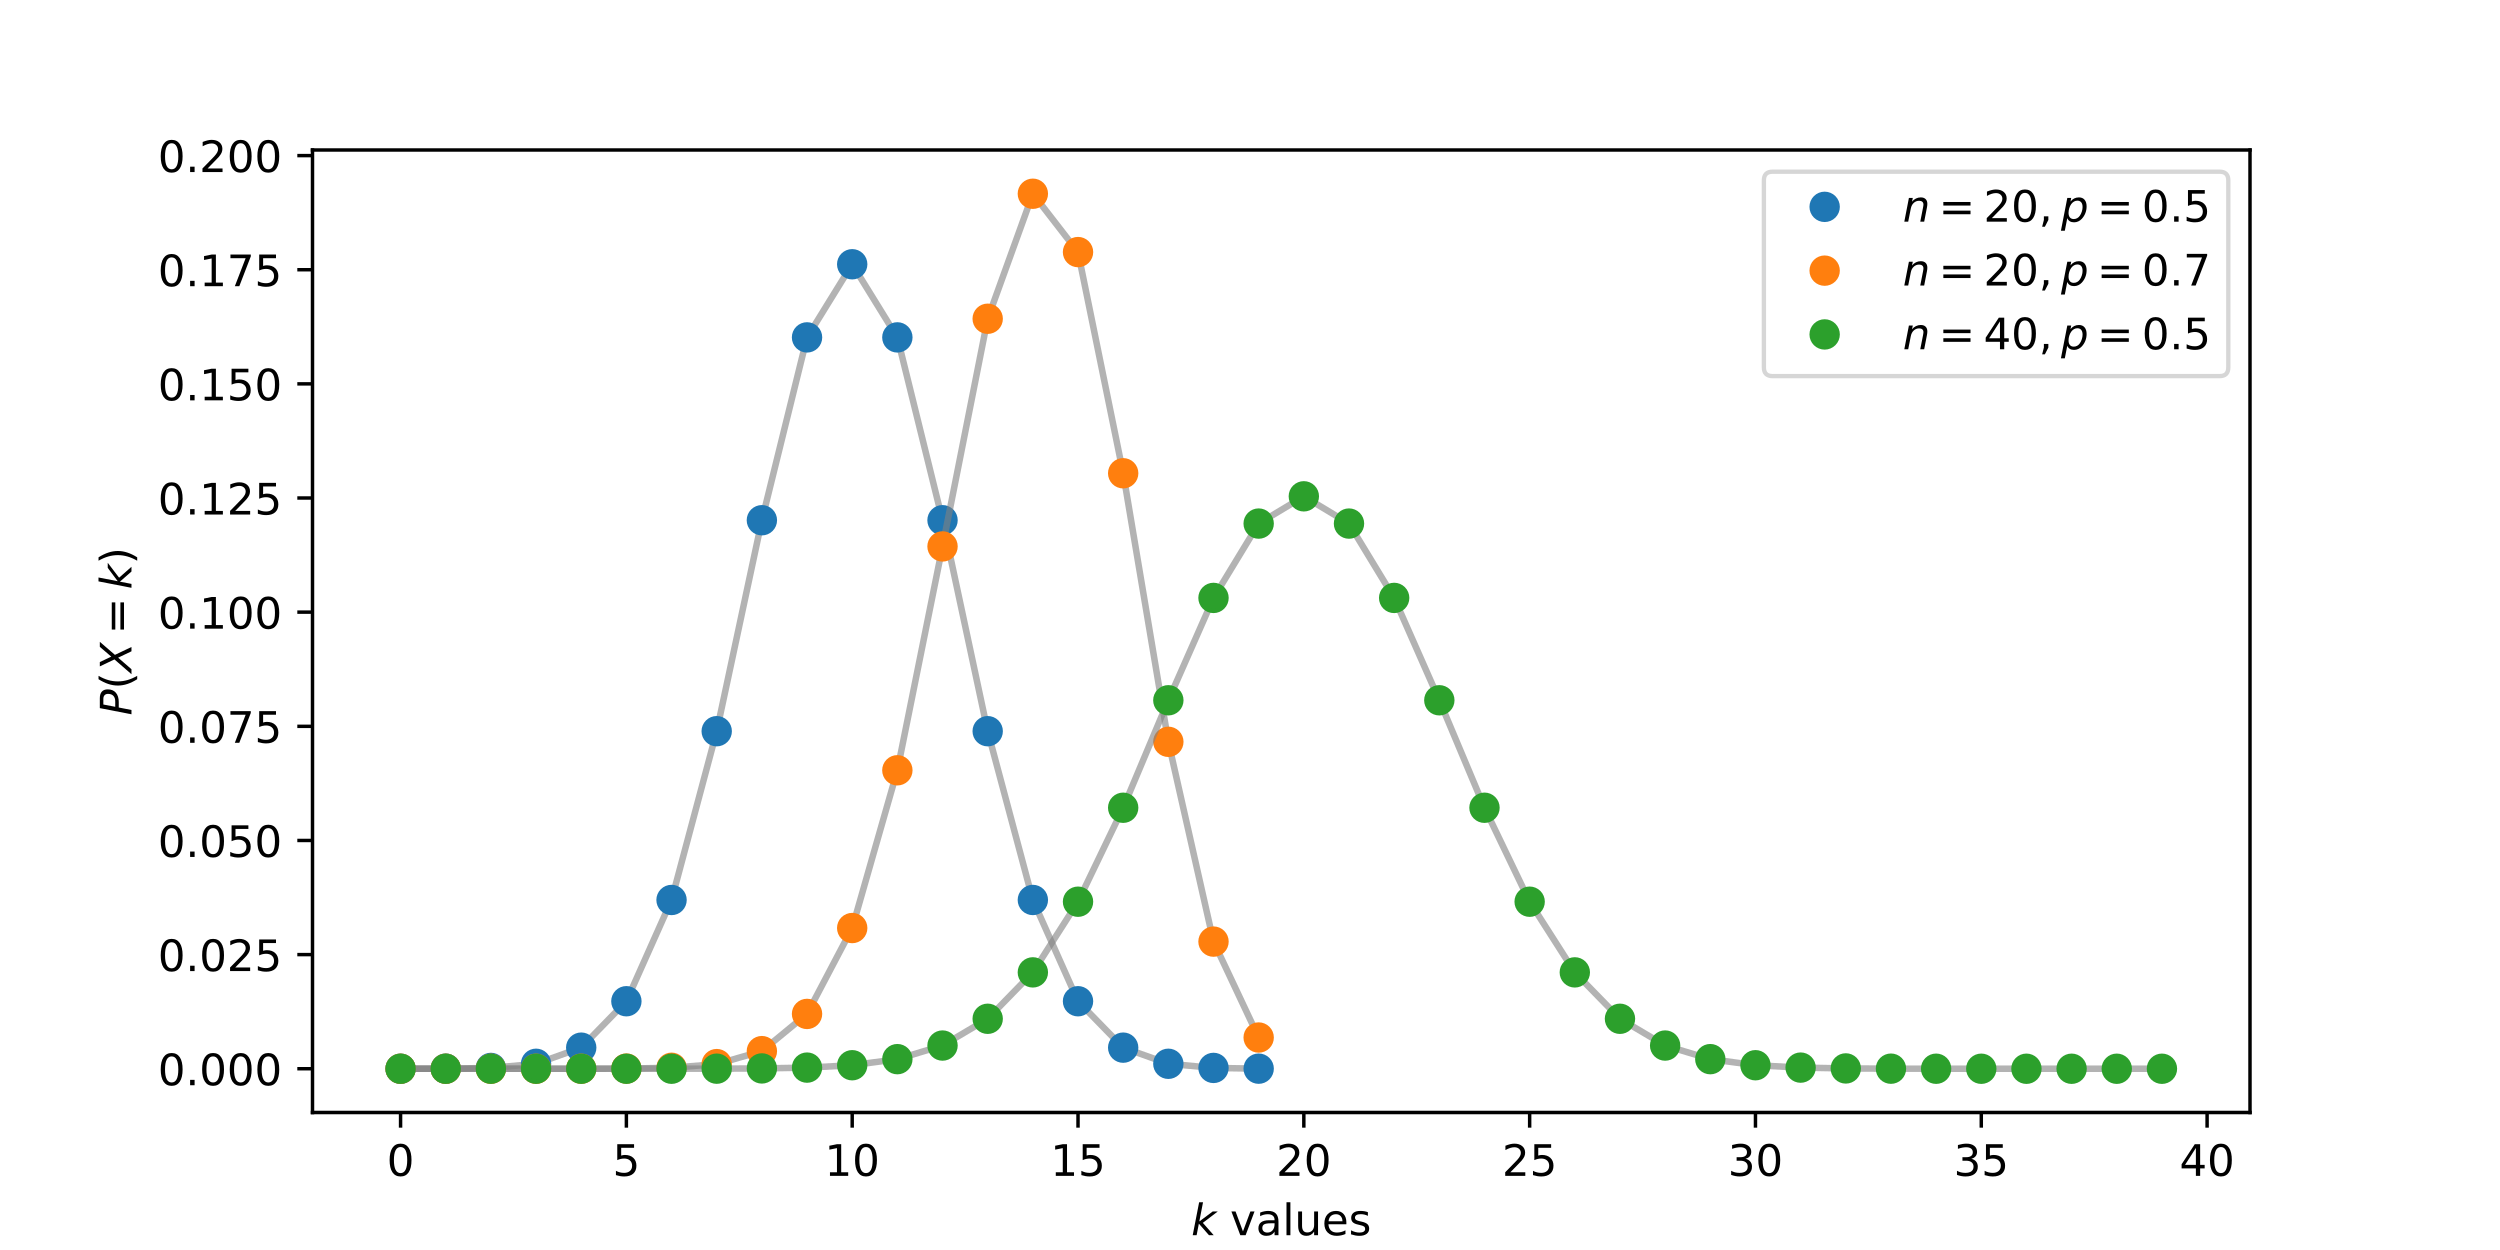<?xml version="1.0" encoding="utf-8" standalone="no"?>
<!DOCTYPE svg PUBLIC "-//W3C//DTD SVG 1.1//EN"
  "http://www.w3.org/Graphics/SVG/1.1/DTD/svg11.dtd">
<!-- Created with matplotlib (http://matplotlib.org/) -->
<svg height="288pt" version="1.1" viewBox="0 0 576 288" width="576pt" xmlns="http://www.w3.org/2000/svg" xmlns:xlink="http://www.w3.org/1999/xlink">
 <defs>
  <style type="text/css">
*{stroke-linecap:butt;stroke-linejoin:round;}
  </style>
 </defs>
 <g id="figure_1">
  <g id="patch_1">
   <path d="M 0 288 
L 576 288 
L 576 0 
L 0 0 
z
" style="fill:#ffffff;"/>
  </g>
  <g id="axes_1">
   <g id="patch_2">
    <path d="M 72 256.32 
L 518.4 256.32 
L 518.4 34.56 
L 72 34.56 
z
" style="fill:#ffffff;"/>
   </g>
   <g id="matplotlib.axis_1">
    <g id="xtick_1">
     <g id="line2d_1">
      <defs>
       <path d="M 0 0 
L 0 3.5 
" id="mda60cb0355" style="stroke:#000000;stroke-width:0.8;"/>
      </defs>
      <g>
       <use style="stroke:#000000;stroke-width:0.8;" x="92.291" xlink:href="#mda60cb0355" y="256.32"/>
      </g>
     </g>
     <g id="text_1">
      <!-- 0 -->
      <defs>
       <path d="M 31.781 66.406 
Q 24.172 66.406 20.328 58.906 
Q 16.5 51.422 16.5 36.375 
Q 16.5 21.391 20.328 13.891 
Q 24.172 6.391 31.781 6.391 
Q 39.453 6.391 43.281 13.891 
Q 47.125 21.391 47.125 36.375 
Q 47.125 51.422 43.281 58.906 
Q 39.453 66.406 31.781 66.406 
z
M 31.781 74.219 
Q 44.047 74.219 50.516 64.516 
Q 56.984 54.828 56.984 36.375 
Q 56.984 17.969 50.516 8.266 
Q 44.047 -1.422 31.781 -1.422 
Q 19.531 -1.422 13.062 8.266 
Q 6.594 17.969 6.594 36.375 
Q 6.594 54.828 13.062 64.516 
Q 19.531 74.219 31.781 74.219 
z
" id="DejaVuSans-30"/>
      </defs>
      <g transform="translate(89.11 270.918)scale(0.1 -0.1)">
       <use xlink:href="#DejaVuSans-30"/>
      </g>
     </g>
    </g>
    <g id="xtick_2">
     <g id="line2d_2">
      <g>
       <use style="stroke:#000000;stroke-width:0.8;" x="144.319" xlink:href="#mda60cb0355" y="256.32"/>
      </g>
     </g>
     <g id="text_2">
      <!-- 5 -->
      <defs>
       <path d="M 10.797 72.906 
L 49.516 72.906 
L 49.516 64.594 
L 19.828 64.594 
L 19.828 46.734 
Q 21.969 47.469 24.109 47.828 
Q 26.266 48.188 28.422 48.188 
Q 40.625 48.188 47.75 41.5 
Q 54.891 34.812 54.891 23.391 
Q 54.891 11.625 47.562 5.094 
Q 40.234 -1.422 26.906 -1.422 
Q 22.312 -1.422 17.547 -0.641 
Q 12.797 0.141 7.719 1.703 
L 7.719 11.625 
Q 12.109 9.234 16.797 8.062 
Q 21.484 6.891 26.703 6.891 
Q 35.156 6.891 40.078 11.328 
Q 45.016 15.766 45.016 23.391 
Q 45.016 31 40.078 35.438 
Q 35.156 39.891 26.703 39.891 
Q 22.75 39.891 18.812 39.016 
Q 14.891 38.141 10.797 36.281 
z
" id="DejaVuSans-35"/>
      </defs>
      <g transform="translate(141.138 270.918)scale(0.1 -0.1)">
       <use xlink:href="#DejaVuSans-35"/>
      </g>
     </g>
    </g>
    <g id="xtick_3">
     <g id="line2d_3">
      <g>
       <use style="stroke:#000000;stroke-width:0.8;" x="196.347" xlink:href="#mda60cb0355" y="256.32"/>
      </g>
     </g>
     <g id="text_3">
      <!-- 10 -->
      <defs>
       <path d="M 12.406 8.297 
L 28.516 8.297 
L 28.516 63.922 
L 10.984 60.406 
L 10.984 69.391 
L 28.422 72.906 
L 38.281 72.906 
L 38.281 8.297 
L 54.391 8.297 
L 54.391 0 
L 12.406 0 
z
" id="DejaVuSans-31"/>
      </defs>
      <g transform="translate(189.984 270.918)scale(0.1 -0.1)">
       <use xlink:href="#DejaVuSans-31"/>
       <use x="63.623" xlink:href="#DejaVuSans-30"/>
      </g>
     </g>
    </g>
    <g id="xtick_4">
     <g id="line2d_4">
      <g>
       <use style="stroke:#000000;stroke-width:0.8;" x="248.375" xlink:href="#mda60cb0355" y="256.32"/>
      </g>
     </g>
     <g id="text_4">
      <!-- 15 -->
      <g transform="translate(242.012 270.918)scale(0.1 -0.1)">
       <use xlink:href="#DejaVuSans-31"/>
       <use x="63.623" xlink:href="#DejaVuSans-35"/>
      </g>
     </g>
    </g>
    <g id="xtick_5">
     <g id="line2d_5">
      <g>
       <use style="stroke:#000000;stroke-width:0.8;" x="300.403" xlink:href="#mda60cb0355" y="256.32"/>
      </g>
     </g>
     <g id="text_5">
      <!-- 20 -->
      <defs>
       <path d="M 19.188 8.297 
L 53.609 8.297 
L 53.609 0 
L 7.328 0 
L 7.328 8.297 
Q 12.938 14.109 22.625 23.891 
Q 32.328 33.688 34.812 36.531 
Q 39.547 41.844 41.422 45.531 
Q 43.312 49.219 43.312 52.781 
Q 43.312 58.594 39.234 62.25 
Q 35.156 65.922 28.609 65.922 
Q 23.969 65.922 18.812 64.312 
Q 13.672 62.703 7.812 59.422 
L 7.812 69.391 
Q 13.766 71.781 18.938 73 
Q 24.125 74.219 28.422 74.219 
Q 39.75 74.219 46.484 68.547 
Q 53.219 62.891 53.219 53.422 
Q 53.219 48.922 51.531 44.891 
Q 49.859 40.875 45.406 35.406 
Q 44.188 33.984 37.641 27.219 
Q 31.109 20.453 19.188 8.297 
z
" id="DejaVuSans-32"/>
      </defs>
      <g transform="translate(294.04 270.918)scale(0.1 -0.1)">
       <use xlink:href="#DejaVuSans-32"/>
       <use x="63.623" xlink:href="#DejaVuSans-30"/>
      </g>
     </g>
    </g>
    <g id="xtick_6">
     <g id="line2d_6">
      <g>
       <use style="stroke:#000000;stroke-width:0.8;" x="352.431" xlink:href="#mda60cb0355" y="256.32"/>
      </g>
     </g>
     <g id="text_6">
      <!-- 25 -->
      <g transform="translate(346.068 270.918)scale(0.1 -0.1)">
       <use xlink:href="#DejaVuSans-32"/>
       <use x="63.623" xlink:href="#DejaVuSans-35"/>
      </g>
     </g>
    </g>
    <g id="xtick_7">
     <g id="line2d_7">
      <g>
       <use style="stroke:#000000;stroke-width:0.8;" x="404.459" xlink:href="#mda60cb0355" y="256.32"/>
      </g>
     </g>
     <g id="text_7">
      <!-- 30 -->
      <defs>
       <path d="M 40.578 39.312 
Q 47.656 37.797 51.625 33 
Q 55.609 28.219 55.609 21.188 
Q 55.609 10.406 48.188 4.484 
Q 40.766 -1.422 27.094 -1.422 
Q 22.516 -1.422 17.656 -0.516 
Q 12.797 0.391 7.625 2.203 
L 7.625 11.719 
Q 11.719 9.328 16.594 8.109 
Q 21.484 6.891 26.812 6.891 
Q 36.078 6.891 40.938 10.547 
Q 45.797 14.203 45.797 21.188 
Q 45.797 27.641 41.281 31.266 
Q 36.766 34.906 28.719 34.906 
L 20.219 34.906 
L 20.219 43.016 
L 29.109 43.016 
Q 36.375 43.016 40.234 45.922 
Q 44.094 48.828 44.094 54.297 
Q 44.094 59.906 40.109 62.906 
Q 36.141 65.922 28.719 65.922 
Q 24.656 65.922 20.016 65.031 
Q 15.375 64.156 9.812 62.312 
L 9.812 71.094 
Q 15.438 72.656 20.344 73.438 
Q 25.25 74.219 29.594 74.219 
Q 40.828 74.219 47.359 69.109 
Q 53.906 64.016 53.906 55.328 
Q 53.906 49.266 50.438 45.094 
Q 46.969 40.922 40.578 39.312 
z
" id="DejaVuSans-33"/>
      </defs>
      <g transform="translate(398.096 270.918)scale(0.1 -0.1)">
       <use xlink:href="#DejaVuSans-33"/>
       <use x="63.623" xlink:href="#DejaVuSans-30"/>
      </g>
     </g>
    </g>
    <g id="xtick_8">
     <g id="line2d_8">
      <g>
       <use style="stroke:#000000;stroke-width:0.8;" x="456.487" xlink:href="#mda60cb0355" y="256.32"/>
      </g>
     </g>
     <g id="text_8">
      <!-- 35 -->
      <g transform="translate(450.124 270.918)scale(0.1 -0.1)">
       <use xlink:href="#DejaVuSans-33"/>
       <use x="63.623" xlink:href="#DejaVuSans-35"/>
      </g>
     </g>
    </g>
    <g id="xtick_9">
     <g id="line2d_9">
      <g>
       <use style="stroke:#000000;stroke-width:0.8;" x="508.515" xlink:href="#mda60cb0355" y="256.32"/>
      </g>
     </g>
     <g id="text_9">
      <!-- 40 -->
      <defs>
       <path d="M 37.797 64.312 
L 12.891 25.391 
L 37.797 25.391 
z
M 35.203 72.906 
L 47.609 72.906 
L 47.609 25.391 
L 58.016 25.391 
L 58.016 17.188 
L 47.609 17.188 
L 47.609 0 
L 37.797 0 
L 37.797 17.188 
L 4.891 17.188 
L 4.891 26.703 
z
" id="DejaVuSans-34"/>
      </defs>
      <g transform="translate(502.152 270.918)scale(0.1 -0.1)">
       <use xlink:href="#DejaVuSans-34"/>
       <use x="63.623" xlink:href="#DejaVuSans-30"/>
      </g>
     </g>
    </g>
    <g id="text_10">
     <!-- $k$ values -->
     <defs>
      <path d="M 18.312 75.984 
L 27.297 75.984 
L 18.703 31.688 
L 49.516 54.688 
L 61.188 54.688 
L 26.812 28.516 
L 51.906 0 
L 41.016 0 
L 17.672 26.703 
L 12.5 0 
L 3.516 0 
z
" id="DejaVuSans-Oblique-6b"/>
      <path id="DejaVuSans-20"/>
      <path d="M 2.984 54.688 
L 12.5 54.688 
L 29.594 8.797 
L 46.688 54.688 
L 56.203 54.688 
L 35.688 0 
L 23.484 0 
z
" id="DejaVuSans-76"/>
      <path d="M 34.281 27.484 
Q 23.391 27.484 19.188 25 
Q 14.984 22.516 14.984 16.5 
Q 14.984 11.719 18.141 8.906 
Q 21.297 6.109 26.703 6.109 
Q 34.188 6.109 38.703 11.406 
Q 43.219 16.703 43.219 25.484 
L 43.219 27.484 
z
M 52.203 31.203 
L 52.203 0 
L 43.219 0 
L 43.219 8.297 
Q 40.141 3.328 35.547 0.953 
Q 30.953 -1.422 24.312 -1.422 
Q 15.922 -1.422 10.953 3.297 
Q 6 8.016 6 15.922 
Q 6 25.141 12.172 29.828 
Q 18.359 34.516 30.609 34.516 
L 43.219 34.516 
L 43.219 35.406 
Q 43.219 41.609 39.141 45 
Q 35.062 48.391 27.688 48.391 
Q 23 48.391 18.547 47.266 
Q 14.109 46.141 10.016 43.891 
L 10.016 52.203 
Q 14.938 54.109 19.578 55.047 
Q 24.219 56 28.609 56 
Q 40.484 56 46.344 49.844 
Q 52.203 43.703 52.203 31.203 
z
" id="DejaVuSans-61"/>
      <path d="M 9.422 75.984 
L 18.406 75.984 
L 18.406 0 
L 9.422 0 
z
" id="DejaVuSans-6c"/>
      <path d="M 8.5 21.578 
L 8.5 54.688 
L 17.484 54.688 
L 17.484 21.922 
Q 17.484 14.156 20.5 10.266 
Q 23.531 6.391 29.594 6.391 
Q 36.859 6.391 41.078 11.031 
Q 45.312 15.672 45.312 23.688 
L 45.312 54.688 
L 54.297 54.688 
L 54.297 0 
L 45.312 0 
L 45.312 8.406 
Q 42.047 3.422 37.719 1 
Q 33.406 -1.422 27.688 -1.422 
Q 18.266 -1.422 13.375 4.438 
Q 8.5 10.297 8.5 21.578 
z
M 31.109 56 
z
" id="DejaVuSans-75"/>
      <path d="M 56.203 29.594 
L 56.203 25.203 
L 14.891 25.203 
Q 15.484 15.922 20.484 11.062 
Q 25.484 6.203 34.422 6.203 
Q 39.594 6.203 44.453 7.469 
Q 49.312 8.734 54.109 11.281 
L 54.109 2.781 
Q 49.266 0.734 44.188 -0.344 
Q 39.109 -1.422 33.891 -1.422 
Q 20.797 -1.422 13.156 6.188 
Q 5.516 13.812 5.516 26.812 
Q 5.516 40.234 12.766 48.109 
Q 20.016 56 32.328 56 
Q 43.359 56 49.781 48.891 
Q 56.203 41.797 56.203 29.594 
z
M 47.219 32.234 
Q 47.125 39.594 43.094 43.984 
Q 39.062 48.391 32.422 48.391 
Q 24.906 48.391 20.391 44.141 
Q 15.875 39.891 15.188 32.172 
z
" id="DejaVuSans-65"/>
      <path d="M 44.281 53.078 
L 44.281 44.578 
Q 40.484 46.531 36.375 47.5 
Q 32.281 48.484 27.875 48.484 
Q 21.188 48.484 17.844 46.438 
Q 14.5 44.391 14.5 40.281 
Q 14.5 37.156 16.891 35.375 
Q 19.281 33.594 26.516 31.984 
L 29.594 31.297 
Q 39.156 29.25 43.188 25.516 
Q 47.219 21.781 47.219 15.094 
Q 47.219 7.469 41.188 3.016 
Q 35.156 -1.422 24.609 -1.422 
Q 20.219 -1.422 15.453 -0.562 
Q 10.688 0.297 5.422 2 
L 5.422 11.281 
Q 10.406 8.688 15.234 7.391 
Q 20.062 6.109 24.812 6.109 
Q 31.156 6.109 34.562 8.281 
Q 37.984 10.453 37.984 14.406 
Q 37.984 18.062 35.516 20.016 
Q 33.062 21.969 24.703 23.781 
L 21.578 24.516 
Q 13.234 26.266 9.516 29.906 
Q 5.812 33.547 5.812 39.891 
Q 5.812 47.609 11.281 51.797 
Q 16.75 56 26.812 56 
Q 31.781 56 36.172 55.266 
Q 40.578 54.547 44.281 53.078 
z
" id="DejaVuSans-73"/>
     </defs>
     <g transform="translate(274.45 284.597)scale(0.1 -0.1)">
      <use transform="translate(0 0.016)" xlink:href="#DejaVuSans-Oblique-6b"/>
      <use transform="translate(57.91 0.016)" xlink:href="#DejaVuSans-20"/>
      <use transform="translate(89.697 0.016)" xlink:href="#DejaVuSans-76"/>
      <use transform="translate(148.877 0.016)" xlink:href="#DejaVuSans-61"/>
      <use transform="translate(210.156 0.016)" xlink:href="#DejaVuSans-6c"/>
      <use transform="translate(237.939 0.016)" xlink:href="#DejaVuSans-75"/>
      <use transform="translate(301.318 0.016)" xlink:href="#DejaVuSans-65"/>
      <use transform="translate(362.842 0.016)" xlink:href="#DejaVuSans-73"/>
     </g>
    </g>
   </g>
   <g id="matplotlib.axis_2">
    <g id="ytick_1">
     <g id="line2d_10">
      <defs>
       <path d="M 0 0 
L -3.5 0 
" id="ma9cf68b242" style="stroke:#000000;stroke-width:0.8;"/>
      </defs>
      <g>
       <use style="stroke:#000000;stroke-width:0.8;" x="72" xlink:href="#ma9cf68b242" y="246.24"/>
      </g>
     </g>
     <g id="text_11">
      <!-- 0.000 -->
      <defs>
       <path d="M 10.688 12.406 
L 21 12.406 
L 21 0 
L 10.688 0 
z
" id="DejaVuSans-2e"/>
      </defs>
      <g transform="translate(36.372 250.039)scale(0.1 -0.1)">
       <use xlink:href="#DejaVuSans-30"/>
       <use x="63.623" xlink:href="#DejaVuSans-2e"/>
       <use x="95.41" xlink:href="#DejaVuSans-30"/>
       <use x="159.033" xlink:href="#DejaVuSans-30"/>
       <use x="222.656" xlink:href="#DejaVuSans-30"/>
      </g>
     </g>
    </g>
    <g id="ytick_2">
     <g id="line2d_11">
      <g>
       <use style="stroke:#000000;stroke-width:0.8;" x="72" xlink:href="#ma9cf68b242" y="219.941"/>
      </g>
     </g>
     <g id="text_12">
      <!-- 0.025 -->
      <g transform="translate(36.372 223.74)scale(0.1 -0.1)">
       <use xlink:href="#DejaVuSans-30"/>
       <use x="63.623" xlink:href="#DejaVuSans-2e"/>
       <use x="95.41" xlink:href="#DejaVuSans-30"/>
       <use x="159.033" xlink:href="#DejaVuSans-32"/>
       <use x="222.656" xlink:href="#DejaVuSans-35"/>
      </g>
     </g>
    </g>
    <g id="ytick_3">
     <g id="line2d_12">
      <g>
       <use style="stroke:#000000;stroke-width:0.8;" x="72" xlink:href="#ma9cf68b242" y="193.641"/>
      </g>
     </g>
     <g id="text_13">
      <!-- 0.050 -->
      <g transform="translate(36.372 197.44)scale(0.1 -0.1)">
       <use xlink:href="#DejaVuSans-30"/>
       <use x="63.623" xlink:href="#DejaVuSans-2e"/>
       <use x="95.41" xlink:href="#DejaVuSans-30"/>
       <use x="159.033" xlink:href="#DejaVuSans-35"/>
       <use x="222.656" xlink:href="#DejaVuSans-30"/>
      </g>
     </g>
    </g>
    <g id="ytick_4">
     <g id="line2d_13">
      <g>
       <use style="stroke:#000000;stroke-width:0.8;" x="72" xlink:href="#ma9cf68b242" y="167.342"/>
      </g>
     </g>
     <g id="text_14">
      <!-- 0.075 -->
      <defs>
       <path d="M 8.203 72.906 
L 55.078 72.906 
L 55.078 68.703 
L 28.609 0 
L 18.312 0 
L 43.219 64.594 
L 8.203 64.594 
z
" id="DejaVuSans-37"/>
      </defs>
      <g transform="translate(36.372 171.141)scale(0.1 -0.1)">
       <use xlink:href="#DejaVuSans-30"/>
       <use x="63.623" xlink:href="#DejaVuSans-2e"/>
       <use x="95.41" xlink:href="#DejaVuSans-30"/>
       <use x="159.033" xlink:href="#DejaVuSans-37"/>
       <use x="222.656" xlink:href="#DejaVuSans-35"/>
      </g>
     </g>
    </g>
    <g id="ytick_5">
     <g id="line2d_14">
      <g>
       <use style="stroke:#000000;stroke-width:0.8;" x="72" xlink:href="#ma9cf68b242" y="141.042"/>
      </g>
     </g>
     <g id="text_15">
      <!-- 0.100 -->
      <g transform="translate(36.372 144.841)scale(0.1 -0.1)">
       <use xlink:href="#DejaVuSans-30"/>
       <use x="63.623" xlink:href="#DejaVuSans-2e"/>
       <use x="95.41" xlink:href="#DejaVuSans-31"/>
       <use x="159.033" xlink:href="#DejaVuSans-30"/>
       <use x="222.656" xlink:href="#DejaVuSans-30"/>
      </g>
     </g>
    </g>
    <g id="ytick_6">
     <g id="line2d_15">
      <g>
       <use style="stroke:#000000;stroke-width:0.8;" x="72" xlink:href="#ma9cf68b242" y="114.743"/>
      </g>
     </g>
     <g id="text_16">
      <!-- 0.125 -->
      <g transform="translate(36.372 118.542)scale(0.1 -0.1)">
       <use xlink:href="#DejaVuSans-30"/>
       <use x="63.623" xlink:href="#DejaVuSans-2e"/>
       <use x="95.41" xlink:href="#DejaVuSans-31"/>
       <use x="159.033" xlink:href="#DejaVuSans-32"/>
       <use x="222.656" xlink:href="#DejaVuSans-35"/>
      </g>
     </g>
    </g>
    <g id="ytick_7">
     <g id="line2d_16">
      <g>
       <use style="stroke:#000000;stroke-width:0.8;" x="72" xlink:href="#ma9cf68b242" y="88.443"/>
      </g>
     </g>
     <g id="text_17">
      <!-- 0.150 -->
      <g transform="translate(36.372 92.243)scale(0.1 -0.1)">
       <use xlink:href="#DejaVuSans-30"/>
       <use x="63.623" xlink:href="#DejaVuSans-2e"/>
       <use x="95.41" xlink:href="#DejaVuSans-31"/>
       <use x="159.033" xlink:href="#DejaVuSans-35"/>
       <use x="222.656" xlink:href="#DejaVuSans-30"/>
      </g>
     </g>
    </g>
    <g id="ytick_8">
     <g id="line2d_17">
      <g>
       <use style="stroke:#000000;stroke-width:0.8;" x="72" xlink:href="#ma9cf68b242" y="62.144"/>
      </g>
     </g>
     <g id="text_18">
      <!-- 0.175 -->
      <g transform="translate(36.372 65.943)scale(0.1 -0.1)">
       <use xlink:href="#DejaVuSans-30"/>
       <use x="63.623" xlink:href="#DejaVuSans-2e"/>
       <use x="95.41" xlink:href="#DejaVuSans-31"/>
       <use x="159.033" xlink:href="#DejaVuSans-37"/>
       <use x="222.656" xlink:href="#DejaVuSans-35"/>
      </g>
     </g>
    </g>
    <g id="ytick_9">
     <g id="line2d_18">
      <g>
       <use style="stroke:#000000;stroke-width:0.8;" x="72" xlink:href="#ma9cf68b242" y="35.844"/>
      </g>
     </g>
     <g id="text_19">
      <!-- 0.200 -->
      <g transform="translate(36.372 39.644)scale(0.1 -0.1)">
       <use xlink:href="#DejaVuSans-30"/>
       <use x="63.623" xlink:href="#DejaVuSans-2e"/>
       <use x="95.41" xlink:href="#DejaVuSans-32"/>
       <use x="159.033" xlink:href="#DejaVuSans-30"/>
       <use x="222.656" xlink:href="#DejaVuSans-30"/>
      </g>
     </g>
    </g>
    <g id="text_20">
     <!-- $P(X=k)$ -->
     <defs>
      <path d="M 16.891 72.906 
L 39.703 72.906 
Q 49.656 72.906 54.875 68.266 
Q 60.109 63.625 60.109 54.688 
Q 60.109 42.672 52.391 35.984 
Q 44.672 29.297 30.719 29.297 
L 18.312 29.297 
L 12.594 0 
L 2.688 0 
z
M 25.203 64.797 
L 19.922 37.406 
L 32.328 37.406 
Q 40.719 37.406 45.203 41.703 
Q 49.703 46 49.703 54 
Q 49.703 59.125 46.656 61.953 
Q 43.609 64.797 38.094 64.797 
z
" id="DejaVuSans-Oblique-50"/>
      <path d="M 31 75.875 
Q 24.469 64.656 21.281 53.656 
Q 18.109 42.672 18.109 31.391 
Q 18.109 20.125 21.312 9.062 
Q 24.516 -2 31 -13.188 
L 23.188 -13.188 
Q 15.875 -1.703 12.234 9.375 
Q 8.594 20.453 8.594 31.391 
Q 8.594 42.281 12.203 53.312 
Q 15.828 64.359 23.188 75.875 
z
" id="DejaVuSans-28"/>
      <path d="M 13.719 72.906 
L 23.688 72.906 
L 36.188 46.578 
L 58.797 72.906 
L 70.312 72.906 
L 40.281 38.094 
L 58.406 0 
L 48.484 0 
L 33.797 30.719 
L 7.172 0 
L -4.297 0 
L 29.781 39.203 
z
" id="DejaVuSans-Oblique-58"/>
      <path d="M 10.594 45.406 
L 73.188 45.406 
L 73.188 37.203 
L 10.594 37.203 
z
M 10.594 25.484 
L 73.188 25.484 
L 73.188 17.188 
L 10.594 17.188 
z
" id="DejaVuSans-3d"/>
      <path d="M 8.016 75.875 
L 15.828 75.875 
Q 23.141 64.359 26.781 53.312 
Q 30.422 42.281 30.422 31.391 
Q 30.422 20.453 26.781 9.375 
Q 23.141 -1.703 15.828 -13.188 
L 8.016 -13.188 
Q 14.5 -2 17.703 9.062 
Q 20.906 20.125 20.906 31.391 
Q 20.906 42.672 17.703 53.656 
Q 14.5 64.656 8.016 75.875 
z
" id="DejaVuSans-29"/>
     </defs>
     <g transform="translate(30.292 164.84)rotate(-90)scale(0.1 -0.1)">
      <use transform="translate(0 0.016)" xlink:href="#DejaVuSans-Oblique-50"/>
      <use transform="translate(60.303 0.016)" xlink:href="#DejaVuSans-28"/>
      <use transform="translate(99.316 0.016)" xlink:href="#DejaVuSans-Oblique-58"/>
      <use transform="translate(187.305 0.016)" xlink:href="#DejaVuSans-3d"/>
      <use transform="translate(290.576 0.016)" xlink:href="#DejaVuSans-Oblique-6b"/>
      <use transform="translate(348.486 0.016)" xlink:href="#DejaVuSans-29"/>
     </g>
    </g>
   </g>
   <g id="line2d_19">
    <path clip-path="url(#p79bd300300)" d="M 92.291 246.239 
L 102.697 246.22 
L 113.102 246.049 
L 123.508 245.096 
L 133.913 241.379 
L 144.319 230.686 
L 154.724 207.354 
L 165.13 168.468 
L 175.536 119.861 
L 185.941 77.735 
L 196.347 60.885 
L 206.752 77.735 
L 217.158 119.861 
L 227.564 168.468 
L 237.969 207.354 
L 248.375 230.686 
L 258.78 241.379 
L 269.186 245.096 
L 279.592 246.049 
L 289.997 246.22 
" style="fill:none;opacity:0.6;stroke:#808080;stroke-linecap:square;stroke-width:1.5;"/>
   </g>
   <g id="line2d_20">
    <defs>
     <path d="M 0 3 
C 0.796 3 1.559 2.684 2.121 2.121 
C 2.684 1.559 3 0.796 3 0 
C 3 -0.796 2.684 -1.559 2.121 -2.121 
C 1.559 -2.684 0.796 -3 0 -3 
C -0.796 -3 -1.559 -2.684 -2.121 -2.121 
C -2.684 -1.559 -3 -0.796 -3 0 
C -3 0.796 -2.684 1.559 -2.121 2.121 
C -1.559 2.684 -0.796 3 0 3 
z
" id="mcdd8f1f9dd" style="stroke:#1f77b4;"/>
    </defs>
    <g clip-path="url(#p79bd300300)">
     <use style="fill:#1f77b4;stroke:#1f77b4;" x="92.291" xlink:href="#mcdd8f1f9dd" y="246.239"/>
     <use style="fill:#1f77b4;stroke:#1f77b4;" x="102.697" xlink:href="#mcdd8f1f9dd" y="246.22"/>
     <use style="fill:#1f77b4;stroke:#1f77b4;" x="113.102" xlink:href="#mcdd8f1f9dd" y="246.049"/>
     <use style="fill:#1f77b4;stroke:#1f77b4;" x="123.508" xlink:href="#mcdd8f1f9dd" y="245.096"/>
     <use style="fill:#1f77b4;stroke:#1f77b4;" x="133.913" xlink:href="#mcdd8f1f9dd" y="241.379"/>
     <use style="fill:#1f77b4;stroke:#1f77b4;" x="144.319" xlink:href="#mcdd8f1f9dd" y="230.686"/>
     <use style="fill:#1f77b4;stroke:#1f77b4;" x="154.724" xlink:href="#mcdd8f1f9dd" y="207.354"/>
     <use style="fill:#1f77b4;stroke:#1f77b4;" x="165.13" xlink:href="#mcdd8f1f9dd" y="168.468"/>
     <use style="fill:#1f77b4;stroke:#1f77b4;" x="175.536" xlink:href="#mcdd8f1f9dd" y="119.861"/>
     <use style="fill:#1f77b4;stroke:#1f77b4;" x="185.941" xlink:href="#mcdd8f1f9dd" y="77.735"/>
     <use style="fill:#1f77b4;stroke:#1f77b4;" x="196.347" xlink:href="#mcdd8f1f9dd" y="60.885"/>
     <use style="fill:#1f77b4;stroke:#1f77b4;" x="206.752" xlink:href="#mcdd8f1f9dd" y="77.735"/>
     <use style="fill:#1f77b4;stroke:#1f77b4;" x="217.158" xlink:href="#mcdd8f1f9dd" y="119.861"/>
     <use style="fill:#1f77b4;stroke:#1f77b4;" x="227.564" xlink:href="#mcdd8f1f9dd" y="168.468"/>
     <use style="fill:#1f77b4;stroke:#1f77b4;" x="237.969" xlink:href="#mcdd8f1f9dd" y="207.354"/>
     <use style="fill:#1f77b4;stroke:#1f77b4;" x="248.375" xlink:href="#mcdd8f1f9dd" y="230.686"/>
     <use style="fill:#1f77b4;stroke:#1f77b4;" x="258.78" xlink:href="#mcdd8f1f9dd" y="241.379"/>
     <use style="fill:#1f77b4;stroke:#1f77b4;" x="269.186" xlink:href="#mcdd8f1f9dd" y="245.096"/>
     <use style="fill:#1f77b4;stroke:#1f77b4;" x="279.592" xlink:href="#mcdd8f1f9dd" y="246.049"/>
     <use style="fill:#1f77b4;stroke:#1f77b4;" x="289.997" xlink:href="#mcdd8f1f9dd" y="246.22"/>
    </g>
   </g>
   <g id="line2d_21">
    <path clip-path="url(#p79bd300300)" d="M 92.291 246.24 
L 102.697 246.24 
L 113.102 246.24 
L 123.508 246.239 
L 133.913 246.235 
L 144.319 246.201 
L 154.724 246.011 
L 165.13 245.169 
L 175.536 242.18 
L 185.941 233.609 
L 196.347 213.821 
L 206.752 177.473 
L 217.158 125.897 
L 227.564 73.44 
L 237.969 44.64 
L 248.375 58.08 
L 258.78 109.04 
L 269.186 170.915 
L 279.592 216.947 
L 289.997 239.045 
" style="fill:none;opacity:0.6;stroke:#808080;stroke-linecap:square;stroke-width:1.5;"/>
   </g>
   <g id="line2d_22">
    <defs>
     <path d="M 0 3 
C 0.796 3 1.559 2.684 2.121 2.121 
C 2.684 1.559 3 0.796 3 0 
C 3 -0.796 2.684 -1.559 2.121 -2.121 
C 1.559 -2.684 0.796 -3 0 -3 
C -0.796 -3 -1.559 -2.684 -2.121 -2.121 
C -2.684 -1.559 -3 -0.796 -3 0 
C -3 0.796 -2.684 1.559 -2.121 2.121 
C -1.559 2.684 -0.796 3 0 3 
z
" id="m7a26e45958" style="stroke:#ff7f0e;"/>
    </defs>
    <g clip-path="url(#p79bd300300)">
     <use style="fill:#ff7f0e;stroke:#ff7f0e;" x="92.291" xlink:href="#m7a26e45958" y="246.24"/>
     <use style="fill:#ff7f0e;stroke:#ff7f0e;" x="102.697" xlink:href="#m7a26e45958" y="246.24"/>
     <use style="fill:#ff7f0e;stroke:#ff7f0e;" x="113.102" xlink:href="#m7a26e45958" y="246.24"/>
     <use style="fill:#ff7f0e;stroke:#ff7f0e;" x="123.508" xlink:href="#m7a26e45958" y="246.239"/>
     <use style="fill:#ff7f0e;stroke:#ff7f0e;" x="133.913" xlink:href="#m7a26e45958" y="246.235"/>
     <use style="fill:#ff7f0e;stroke:#ff7f0e;" x="144.319" xlink:href="#m7a26e45958" y="246.201"/>
     <use style="fill:#ff7f0e;stroke:#ff7f0e;" x="154.724" xlink:href="#m7a26e45958" y="246.011"/>
     <use style="fill:#ff7f0e;stroke:#ff7f0e;" x="165.13" xlink:href="#m7a26e45958" y="245.169"/>
     <use style="fill:#ff7f0e;stroke:#ff7f0e;" x="175.536" xlink:href="#m7a26e45958" y="242.18"/>
     <use style="fill:#ff7f0e;stroke:#ff7f0e;" x="185.941" xlink:href="#m7a26e45958" y="233.609"/>
     <use style="fill:#ff7f0e;stroke:#ff7f0e;" x="196.347" xlink:href="#m7a26e45958" y="213.821"/>
     <use style="fill:#ff7f0e;stroke:#ff7f0e;" x="206.752" xlink:href="#m7a26e45958" y="177.473"/>
     <use style="fill:#ff7f0e;stroke:#ff7f0e;" x="217.158" xlink:href="#m7a26e45958" y="125.897"/>
     <use style="fill:#ff7f0e;stroke:#ff7f0e;" x="227.564" xlink:href="#m7a26e45958" y="73.44"/>
     <use style="fill:#ff7f0e;stroke:#ff7f0e;" x="237.969" xlink:href="#m7a26e45958" y="44.64"/>
     <use style="fill:#ff7f0e;stroke:#ff7f0e;" x="248.375" xlink:href="#m7a26e45958" y="58.08"/>
     <use style="fill:#ff7f0e;stroke:#ff7f0e;" x="258.78" xlink:href="#m7a26e45958" y="109.04"/>
     <use style="fill:#ff7f0e;stroke:#ff7f0e;" x="269.186" xlink:href="#m7a26e45958" y="170.915"/>
     <use style="fill:#ff7f0e;stroke:#ff7f0e;" x="279.592" xlink:href="#m7a26e45958" y="216.947"/>
     <use style="fill:#ff7f0e;stroke:#ff7f0e;" x="289.997" xlink:href="#m7a26e45958" y="239.045"/>
    </g>
   </g>
   <g id="line2d_23">
    <path clip-path="url(#p79bd300300)" d="M 92.291 246.24 
L 102.697 246.24 
L 113.102 246.24 
L 123.508 246.24 
L 133.913 246.24 
L 144.319 246.239 
L 154.724 246.236 
L 165.13 246.222 
L 175.536 246.166 
L 185.941 245.978 
L 196.347 245.429 
L 206.752 244.028 
L 217.158 240.895 
L 227.564 234.727 
L 237.969 224.036 
L 248.375 207.754 
L 258.78 186.105 
L 269.186 161.344 
L 279.592 137.761 
L 289.997 120.633 
L 300.403 114.353 
L 310.808 120.633 
L 321.214 137.761 
L 331.62 161.344 
L 342.025 186.105 
L 352.431 207.754 
L 362.836 224.036 
L 373.242 234.727 
L 383.648 240.895 
L 394.053 244.028 
L 404.459 245.429 
L 414.864 245.978 
L 425.27 246.166 
L 435.676 246.222 
L 446.081 246.236 
L 456.487 246.239 
L 466.892 246.24 
L 477.298 246.24 
L 487.703 246.24 
L 498.109 246.24 
" style="fill:none;opacity:0.6;stroke:#808080;stroke-linecap:square;stroke-width:1.5;"/>
   </g>
   <g id="line2d_24">
    <defs>
     <path d="M 0 3 
C 0.796 3 1.559 2.684 2.121 2.121 
C 2.684 1.559 3 0.796 3 0 
C 3 -0.796 2.684 -1.559 2.121 -2.121 
C 1.559 -2.684 0.796 -3 0 -3 
C -0.796 -3 -1.559 -2.684 -2.121 -2.121 
C -2.684 -1.559 -3 -0.796 -3 0 
C -3 0.796 -2.684 1.559 -2.121 2.121 
C -1.559 2.684 -0.796 3 0 3 
z
" id="m1a31a8e3f9" style="stroke:#2ca02c;"/>
    </defs>
    <g clip-path="url(#p79bd300300)">
     <use style="fill:#2ca02c;stroke:#2ca02c;" x="92.291" xlink:href="#m1a31a8e3f9" y="246.24"/>
     <use style="fill:#2ca02c;stroke:#2ca02c;" x="102.697" xlink:href="#m1a31a8e3f9" y="246.24"/>
     <use style="fill:#2ca02c;stroke:#2ca02c;" x="113.102" xlink:href="#m1a31a8e3f9" y="246.24"/>
     <use style="fill:#2ca02c;stroke:#2ca02c;" x="123.508" xlink:href="#m1a31a8e3f9" y="246.24"/>
     <use style="fill:#2ca02c;stroke:#2ca02c;" x="133.913" xlink:href="#m1a31a8e3f9" y="246.24"/>
     <use style="fill:#2ca02c;stroke:#2ca02c;" x="144.319" xlink:href="#m1a31a8e3f9" y="246.239"/>
     <use style="fill:#2ca02c;stroke:#2ca02c;" x="154.724" xlink:href="#m1a31a8e3f9" y="246.236"/>
     <use style="fill:#2ca02c;stroke:#2ca02c;" x="165.13" xlink:href="#m1a31a8e3f9" y="246.222"/>
     <use style="fill:#2ca02c;stroke:#2ca02c;" x="175.536" xlink:href="#m1a31a8e3f9" y="246.166"/>
     <use style="fill:#2ca02c;stroke:#2ca02c;" x="185.941" xlink:href="#m1a31a8e3f9" y="245.978"/>
     <use style="fill:#2ca02c;stroke:#2ca02c;" x="196.347" xlink:href="#m1a31a8e3f9" y="245.429"/>
     <use style="fill:#2ca02c;stroke:#2ca02c;" x="206.752" xlink:href="#m1a31a8e3f9" y="244.028"/>
     <use style="fill:#2ca02c;stroke:#2ca02c;" x="217.158" xlink:href="#m1a31a8e3f9" y="240.895"/>
     <use style="fill:#2ca02c;stroke:#2ca02c;" x="227.564" xlink:href="#m1a31a8e3f9" y="234.727"/>
     <use style="fill:#2ca02c;stroke:#2ca02c;" x="237.969" xlink:href="#m1a31a8e3f9" y="224.036"/>
     <use style="fill:#2ca02c;stroke:#2ca02c;" x="248.375" xlink:href="#m1a31a8e3f9" y="207.754"/>
     <use style="fill:#2ca02c;stroke:#2ca02c;" x="258.78" xlink:href="#m1a31a8e3f9" y="186.105"/>
     <use style="fill:#2ca02c;stroke:#2ca02c;" x="269.186" xlink:href="#m1a31a8e3f9" y="161.344"/>
     <use style="fill:#2ca02c;stroke:#2ca02c;" x="279.592" xlink:href="#m1a31a8e3f9" y="137.761"/>
     <use style="fill:#2ca02c;stroke:#2ca02c;" x="289.997" xlink:href="#m1a31a8e3f9" y="120.633"/>
     <use style="fill:#2ca02c;stroke:#2ca02c;" x="300.403" xlink:href="#m1a31a8e3f9" y="114.353"/>
     <use style="fill:#2ca02c;stroke:#2ca02c;" x="310.808" xlink:href="#m1a31a8e3f9" y="120.633"/>
     <use style="fill:#2ca02c;stroke:#2ca02c;" x="321.214" xlink:href="#m1a31a8e3f9" y="137.761"/>
     <use style="fill:#2ca02c;stroke:#2ca02c;" x="331.62" xlink:href="#m1a31a8e3f9" y="161.344"/>
     <use style="fill:#2ca02c;stroke:#2ca02c;" x="342.025" xlink:href="#m1a31a8e3f9" y="186.105"/>
     <use style="fill:#2ca02c;stroke:#2ca02c;" x="352.431" xlink:href="#m1a31a8e3f9" y="207.754"/>
     <use style="fill:#2ca02c;stroke:#2ca02c;" x="362.836" xlink:href="#m1a31a8e3f9" y="224.036"/>
     <use style="fill:#2ca02c;stroke:#2ca02c;" x="373.242" xlink:href="#m1a31a8e3f9" y="234.727"/>
     <use style="fill:#2ca02c;stroke:#2ca02c;" x="383.648" xlink:href="#m1a31a8e3f9" y="240.895"/>
     <use style="fill:#2ca02c;stroke:#2ca02c;" x="394.053" xlink:href="#m1a31a8e3f9" y="244.028"/>
     <use style="fill:#2ca02c;stroke:#2ca02c;" x="404.459" xlink:href="#m1a31a8e3f9" y="245.429"/>
     <use style="fill:#2ca02c;stroke:#2ca02c;" x="414.864" xlink:href="#m1a31a8e3f9" y="245.978"/>
     <use style="fill:#2ca02c;stroke:#2ca02c;" x="425.27" xlink:href="#m1a31a8e3f9" y="246.166"/>
     <use style="fill:#2ca02c;stroke:#2ca02c;" x="435.676" xlink:href="#m1a31a8e3f9" y="246.222"/>
     <use style="fill:#2ca02c;stroke:#2ca02c;" x="446.081" xlink:href="#m1a31a8e3f9" y="246.236"/>
     <use style="fill:#2ca02c;stroke:#2ca02c;" x="456.487" xlink:href="#m1a31a8e3f9" y="246.239"/>
     <use style="fill:#2ca02c;stroke:#2ca02c;" x="466.892" xlink:href="#m1a31a8e3f9" y="246.24"/>
     <use style="fill:#2ca02c;stroke:#2ca02c;" x="477.298" xlink:href="#m1a31a8e3f9" y="246.24"/>
     <use style="fill:#2ca02c;stroke:#2ca02c;" x="487.703" xlink:href="#m1a31a8e3f9" y="246.24"/>
     <use style="fill:#2ca02c;stroke:#2ca02c;" x="498.109" xlink:href="#m1a31a8e3f9" y="246.24"/>
    </g>
   </g>
   <g id="patch_3">
    <path d="M 72 256.32 
L 72 34.56 
" style="fill:none;stroke:#000000;stroke-linecap:square;stroke-linejoin:miter;stroke-width:0.8;"/>
   </g>
   <g id="patch_4">
    <path d="M 518.4 256.32 
L 518.4 34.56 
" style="fill:none;stroke:#000000;stroke-linecap:square;stroke-linejoin:miter;stroke-width:0.8;"/>
   </g>
   <g id="patch_5">
    <path d="M 72 256.32 
L 518.4 256.32 
" style="fill:none;stroke:#000000;stroke-linecap:square;stroke-linejoin:miter;stroke-width:0.8;"/>
   </g>
   <g id="patch_6">
    <path d="M 72 34.56 
L 518.4 34.56 
" style="fill:none;stroke:#000000;stroke-linecap:square;stroke-linejoin:miter;stroke-width:0.8;"/>
   </g>
   <g id="legend_1">
    <g id="patch_7">
     <path d="M 408.4 86.655 
L 511.4 86.655 
Q 513.4 86.655 513.4 84.655 
L 513.4 41.56 
Q 513.4 39.56 511.4 39.56 
L 408.4 39.56 
Q 406.4 39.56 406.4 41.56 
L 406.4 84.655 
Q 406.4 86.655 408.4 86.655 
z
" style="fill:#ffffff;opacity:0.8;stroke:#cccccc;stroke-linejoin:miter;"/>
    </g>
    <g id="line2d_25"/>
    <g id="line2d_26">
     <g>
      <use style="fill:#1f77b4;stroke:#1f77b4;" x="420.4" xlink:href="#mcdd8f1f9dd" y="47.658"/>
     </g>
    </g>
    <g id="text_21">
     <!-- $n=20, p=0.5$ -->
     <defs>
      <path d="M 55.719 33.016 
L 49.312 0 
L 40.281 0 
L 46.688 32.672 
Q 47.125 34.969 47.359 36.719 
Q 47.609 38.484 47.609 39.5 
Q 47.609 43.609 45.016 45.891 
Q 42.438 48.188 37.797 48.188 
Q 30.562 48.188 25.344 43.375 
Q 20.125 38.578 18.5 30.328 
L 12.5 0 
L 3.516 0 
L 14.109 54.688 
L 23.094 54.688 
L 21.297 46.094 
Q 25.047 50.828 30.312 53.406 
Q 35.594 56 41.406 56 
Q 48.641 56 52.609 52.094 
Q 56.594 48.188 56.594 41.109 
Q 56.594 39.359 56.375 37.359 
Q 56.156 35.359 55.719 33.016 
z
" id="DejaVuSans-Oblique-6e"/>
      <path d="M 11.719 12.406 
L 22.016 12.406 
L 22.016 4 
L 14.016 -11.625 
L 7.719 -11.625 
L 11.719 4 
z
" id="DejaVuSans-2c"/>
      <path d="M 49.609 33.688 
Q 49.609 40.875 46.484 44.672 
Q 43.359 48.484 37.5 48.484 
Q 33.5 48.484 29.859 46.438 
Q 26.219 44.391 23.391 40.484 
Q 20.609 36.625 18.938 31.156 
Q 17.281 25.688 17.281 20.312 
Q 17.281 13.484 20.406 9.797 
Q 23.531 6.109 29.297 6.109 
Q 33.547 6.109 37.188 8.109 
Q 40.828 10.109 43.406 13.922 
Q 46.188 17.922 47.891 23.344 
Q 49.609 28.766 49.609 33.688 
z
M 21.781 46.391 
Q 25.391 51.125 30.297 53.562 
Q 35.203 56 41.219 56 
Q 49.609 56 54.25 50.5 
Q 58.891 45.016 58.891 35.109 
Q 58.891 27 56 19.656 
Q 53.125 12.312 47.703 6.5 
Q 44.094 2.641 39.547 0.609 
Q 35.016 -1.422 29.984 -1.422 
Q 24.172 -1.422 20.219 1 
Q 16.266 3.422 14.312 8.203 
L 8.688 -20.797 
L -0.297 -20.797 
L 14.406 54.688 
L 23.391 54.688 
z
" id="DejaVuSans-Oblique-70"/>
     </defs>
     <g transform="translate(438.4 51.158)scale(0.1 -0.1)">
      <use transform="translate(0 0.781)" xlink:href="#DejaVuSans-Oblique-6e"/>
      <use transform="translate(82.861 0.781)" xlink:href="#DejaVuSans-3d"/>
      <use transform="translate(186.133 0.781)" xlink:href="#DejaVuSans-32"/>
      <use transform="translate(249.756 0.781)" xlink:href="#DejaVuSans-30"/>
      <use transform="translate(313.379 0.781)" xlink:href="#DejaVuSans-2c"/>
      <use transform="translate(364.648 0.781)" xlink:href="#DejaVuSans-Oblique-70"/>
      <use transform="translate(447.607 0.781)" xlink:href="#DejaVuSans-3d"/>
      <use transform="translate(550.879 0.781)" xlink:href="#DejaVuSans-30"/>
      <use transform="translate(614.502 0.781)" xlink:href="#DejaVuSans-2e"/>
      <use transform="translate(646.289 0.781)" xlink:href="#DejaVuSans-35"/>
     </g>
    </g>
    <g id="line2d_27"/>
    <g id="line2d_28">
     <g>
      <use style="fill:#ff7f0e;stroke:#ff7f0e;" x="420.4" xlink:href="#m7a26e45958" y="62.357"/>
     </g>
    </g>
    <g id="text_22">
     <!-- $n=20, p=0.7$ -->
     <g transform="translate(438.4 65.857)scale(0.1 -0.1)">
      <use transform="translate(0 0.781)" xlink:href="#DejaVuSans-Oblique-6e"/>
      <use transform="translate(82.861 0.781)" xlink:href="#DejaVuSans-3d"/>
      <use transform="translate(186.133 0.781)" xlink:href="#DejaVuSans-32"/>
      <use transform="translate(249.756 0.781)" xlink:href="#DejaVuSans-30"/>
      <use transform="translate(313.379 0.781)" xlink:href="#DejaVuSans-2c"/>
      <use transform="translate(364.648 0.781)" xlink:href="#DejaVuSans-Oblique-70"/>
      <use transform="translate(447.607 0.781)" xlink:href="#DejaVuSans-3d"/>
      <use transform="translate(550.879 0.781)" xlink:href="#DejaVuSans-30"/>
      <use transform="translate(614.502 0.781)" xlink:href="#DejaVuSans-2e"/>
      <use transform="translate(646.18 0.781)" xlink:href="#DejaVuSans-37"/>
     </g>
    </g>
    <g id="line2d_29"/>
    <g id="line2d_30">
     <g>
      <use style="fill:#2ca02c;stroke:#2ca02c;" x="420.4" xlink:href="#m1a31a8e3f9" y="77.055"/>
     </g>
    </g>
    <g id="text_23">
     <!-- $n=40, p=0.5$ -->
     <g transform="translate(438.4 80.555)scale(0.1 -0.1)">
      <use transform="translate(0 0.781)" xlink:href="#DejaVuSans-Oblique-6e"/>
      <use transform="translate(82.861 0.781)" xlink:href="#DejaVuSans-3d"/>
      <use transform="translate(186.133 0.781)" xlink:href="#DejaVuSans-34"/>
      <use transform="translate(249.756 0.781)" xlink:href="#DejaVuSans-30"/>
      <use transform="translate(313.379 0.781)" xlink:href="#DejaVuSans-2c"/>
      <use transform="translate(364.648 0.781)" xlink:href="#DejaVuSans-Oblique-70"/>
      <use transform="translate(447.607 0.781)" xlink:href="#DejaVuSans-3d"/>
      <use transform="translate(550.879 0.781)" xlink:href="#DejaVuSans-30"/>
      <use transform="translate(614.502 0.781)" xlink:href="#DejaVuSans-2e"/>
      <use transform="translate(646.289 0.781)" xlink:href="#DejaVuSans-35"/>
     </g>
    </g>
   </g>
  </g>
 </g>
 <defs>
  <clipPath id="p79bd300300">
   <rect height="221.76" width="446.4" x="72" y="34.56"/>
  </clipPath>
 </defs>
</svg>
